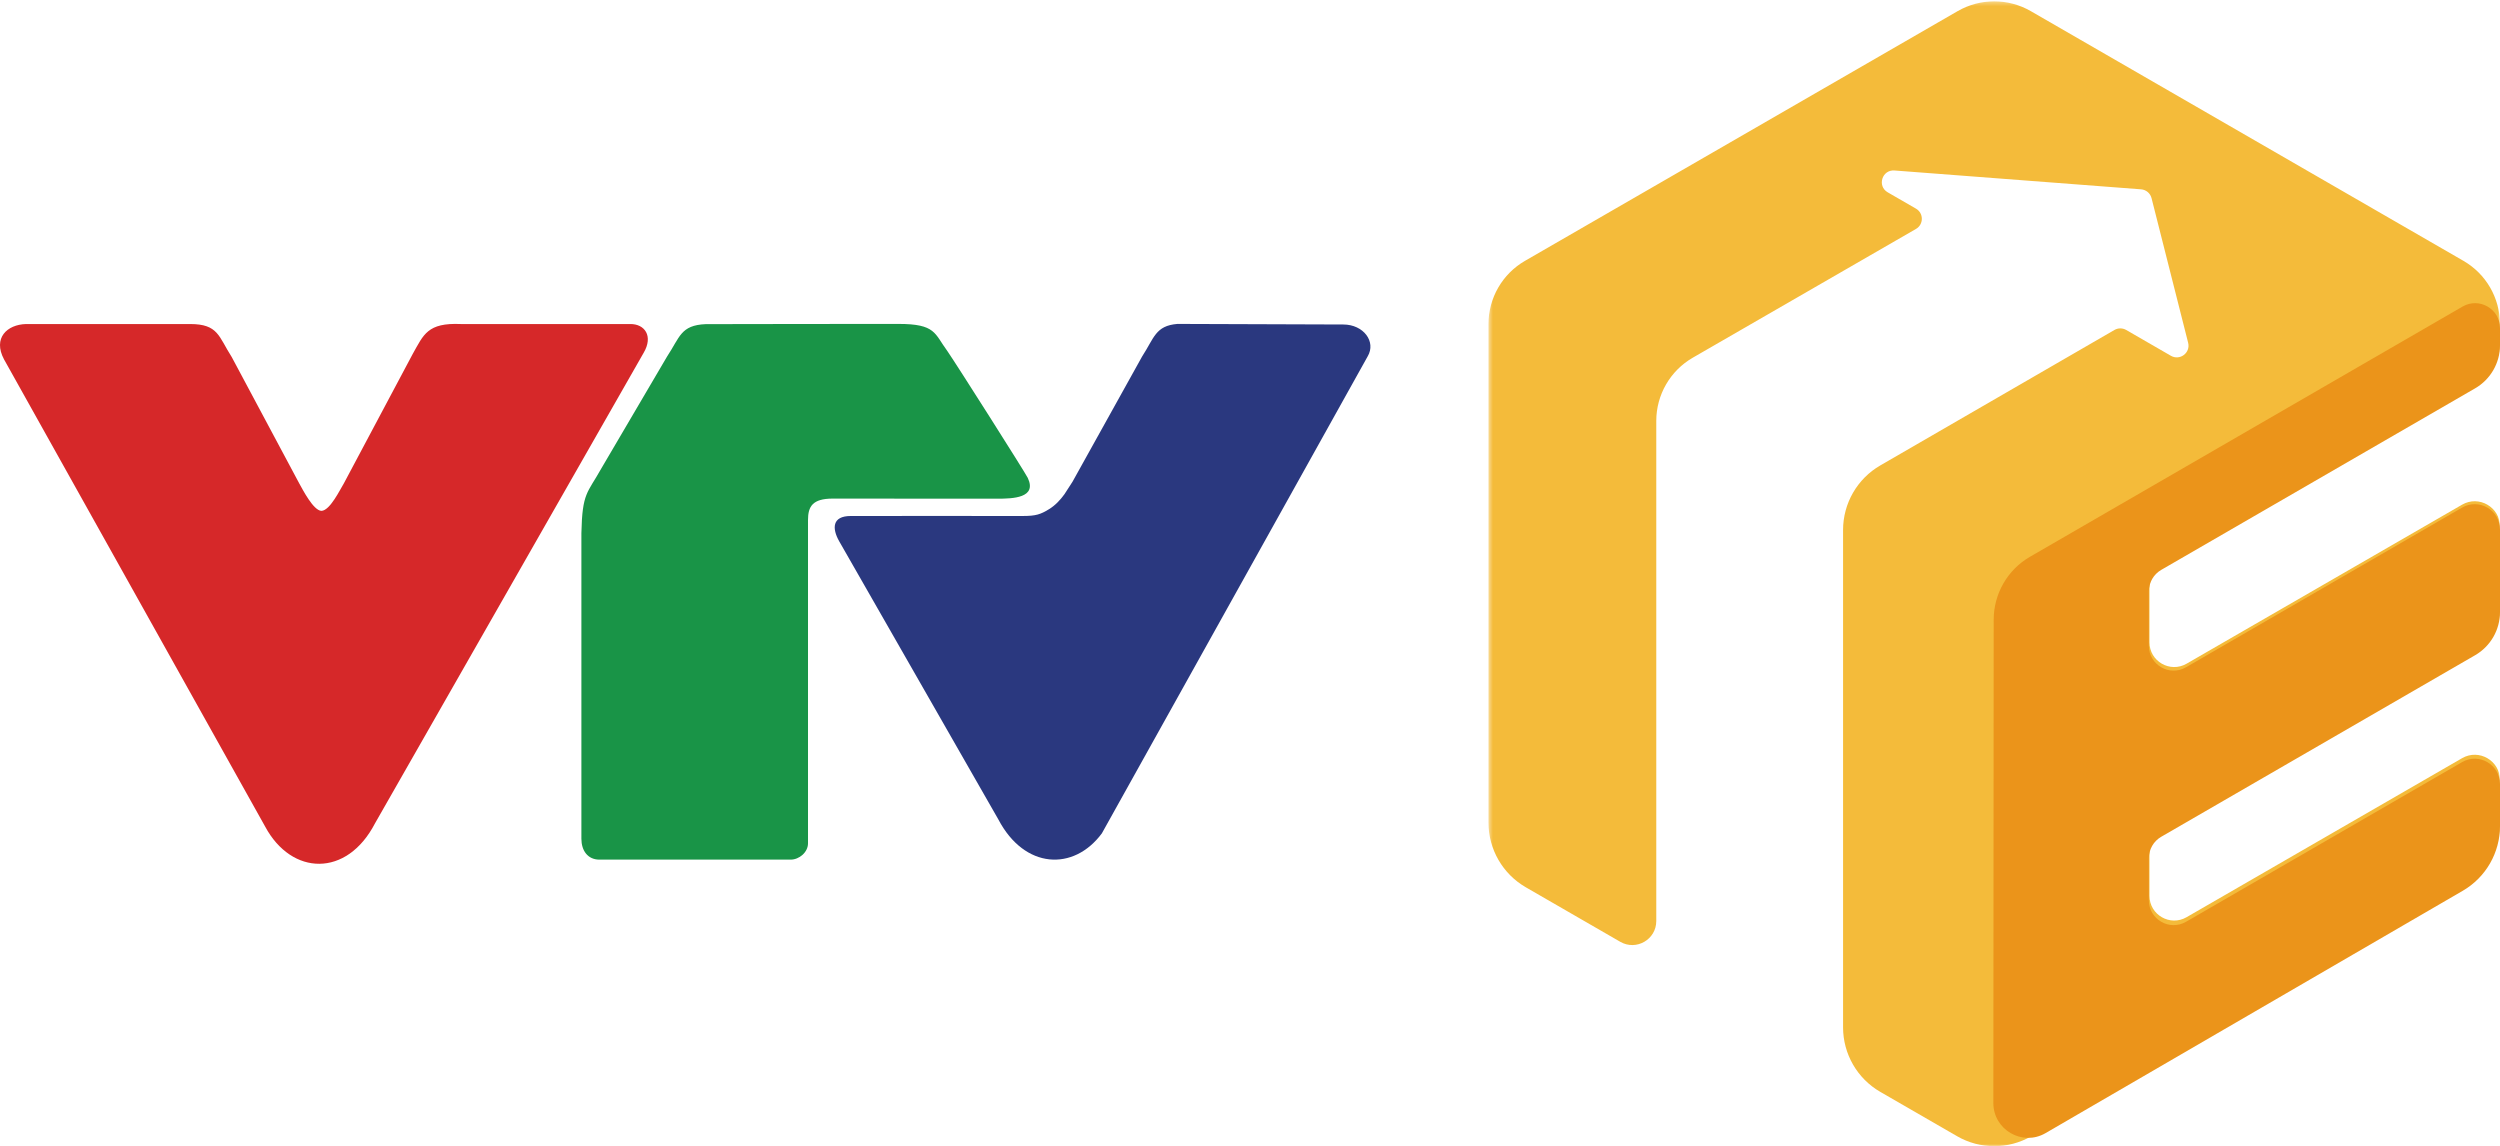 <?xml version="1.0" encoding="UTF-8"?>
<svg width="602px" height="276px" viewBox="0 0 602 276" version="1.1" xmlns="http://www.w3.org/2000/svg" xmlns:xlink="http://www.w3.org/1999/xlink">
    <!-- Generator: Sketch 48.2 (47327) - http://www.bohemiancoding.com/sketch -->
    <title>vtv_c</title>
    <desc>Created with Sketch.</desc>
    <defs>
        <polygon id="path-1" points="0.425 0.324 243.988 0.324 243.988 275.999 0.425 275.999"></polygon>
    </defs>
    <g id="Page-1" stroke="none" stroke-width="1" fill="none" fill-rule="evenodd">
        <g id="vtv_c">
            <path d="M0.962,86.524 L63.869,199.077 C70.215,210.866 83.507,211.355 90.303,198.257 L154.99,84.961 C157.369,80.923 155.244,77.982 151.748,78.029 L110.976,78.029 C102.938,77.675 102.019,80.563 99.395,85.208 L82.829,116.347 C81.926,117.796 79.459,122.998 77.371,123.016 C75.427,122.873 72.927,117.955 72.055,116.404 L55.797,85.968 C52.627,81.032 52.593,78.029 45.774,78.029 L6.27,78.029 C1.708,78.154 -1.763,81.388 0.962,86.524" id="Fill-1" fill="#D62829" fill-rule="nonzero"></path>
            <path d="M265.321,200.684 C258.528,209.84 246.702,209.311 240.407,197.325 L202.039,130.271 C200.388,127.315 200.285,124.251 204.874,124.251 C216.555,124.251 234.564,124.225 246.25,124.251 C249.483,124.254 250.568,123.851 252.576,122.629 C254.085,121.714 255.279,120.441 256.315,119.014 L258.256,116.01 L275.03,85.826 C277.95,81.338 278.222,78.45 283.512,78 L323.479,78.14 C328.337,78.14 331.428,82.286 329.335,85.813 L265.321,200.684 Z" id="Fill-3" fill="#2A387F" fill-rule="nonzero"></path>
            <path d="M140,128.377 L140,201.978 C140,204.797 141.501,207 144.351,207 L190.374,207 C192.477,207 194.567,205.202 194.567,203.079 L194.567,125.228 C194.567,121.937 195.678,120.077 200.468,120.061 L240.104,120.087 C243.922,120.087 249.772,119.919 247.485,115.073 C246.914,113.865 230.327,87.726 228.105,84.507 C225.007,80.312 225.356,78 216.373,78 C216.373,78 170.146,78.026 169.924,78.054 C163.881,78.306 163.715,81.211 160.633,85.847 L144.749,112.888 C141.462,118.794 140.204,118.548 140,128.377" id="Fill-5" fill="#199447" fill-rule="nonzero"></path>
            <g id="Group-9" transform="translate(358, 0)">
                <g id="Fill-7-Clipped">
                    <g>
                        <mask id="mask-2" fill="white">
                            <use xlink:href="#path-1"></use>
                        </mask>
                        <g id="path-1"></g>
                        <path d="M113.388,2.687 C118.844,-0.463 125.569,-0.463 131.025,2.687 L235.192,62.809 C240.635,65.949 243.988,71.756 243.988,78.039 L243.988,82.567 C243.988,86.836 241.71,90.778 238.012,92.914 L162.57,136.46 C160.729,137.521 159.592,139.486 159.592,141.612 L159.592,154.667 C159.592,159.247 164.554,162.11 168.523,159.821 L234.871,121.525 C238.923,119.185 243.988,122.108 243.988,126.786 L243.988,146.572 C243.988,150.846 241.707,154.791 238.007,156.927 L162.57,200.47 C160.729,201.534 159.592,203.499 159.592,205.625 L159.592,215.711 C159.592,220.293 164.554,223.156 168.523,220.865 L234.871,182.569 C238.923,180.231 243.988,183.154 243.988,187.832 L243.988,198.285 C243.988,204.587 240.625,210.411 235.163,213.562 L131.129,273.609 C125.608,276.796 118.805,276.796 113.285,273.609 L94.791,262.935 C89.234,259.728 85.81,253.802 85.81,247.387 L85.81,127.625 C85.81,121.21 89.228,115.281 94.783,112.071 L151.156,79.458 C152.031,78.95 153.108,78.95 153.983,79.455 L164.753,85.673 C166.915,86.921 169.515,84.954 168.904,82.536 L160.092,47.711 C159.794,46.536 158.779,45.682 157.57,45.589 L98.191,41.053 C95.192,40.823 93.959,44.812 96.562,46.313 L103.364,50.241 C105.247,51.325 105.247,54.044 103.364,55.131 L49.63,86.129 C44.187,89.269 40.831,95.076 40.831,101.361 L40.831,221.786 C40.831,226.234 36.015,229.012 32.164,226.788 L9.423,213.663 C3.856,210.45 0.425,204.511 0.425,198.084 L0.425,78.036 C0.425,71.756 3.778,65.952 9.219,62.812 L113.388,2.687 Z" id="Fill-7" fill="#F4BB3A" fill-rule="nonzero" mask="url(#mask-2)"></path>
                    </g>
                </g>
            </g>
            <path d="M602,83.123 L602,79.022 C602,74.393 596.998,71.501 592.998,73.814 L488.821,134.069 C483.417,137.195 480.086,142.97 480.08,149.221 L480,265.598 C479.995,272.062 486.987,276.098 492.567,272.857 L593.036,214.497 C598.586,211.274 602,205.335 602,198.908 L602,188.801 C602,184.104 596.925,181.17 592.865,183.519 L526.392,221.966 C522.415,224.264 517.447,221.389 517.447,216.792 L517.447,206.663 C517.447,204.53 518.583,202.557 520.428,201.491 L596.01,157.777 C599.717,155.632 602,151.669 602,147.381 L602,127.517 C602,122.82 596.925,119.886 592.865,122.233 L526.392,160.68 C522.415,162.98 517.447,160.105 517.447,155.505 L517.447,142.401 C517.447,140.267 518.583,138.295 520.428,137.226 L596.015,93.509 C599.717,91.367 602,87.409 602,83.123" id="Fill-10" fill="#EB941A" fill-rule="nonzero"></path>
        </g>
    </g>
</svg>